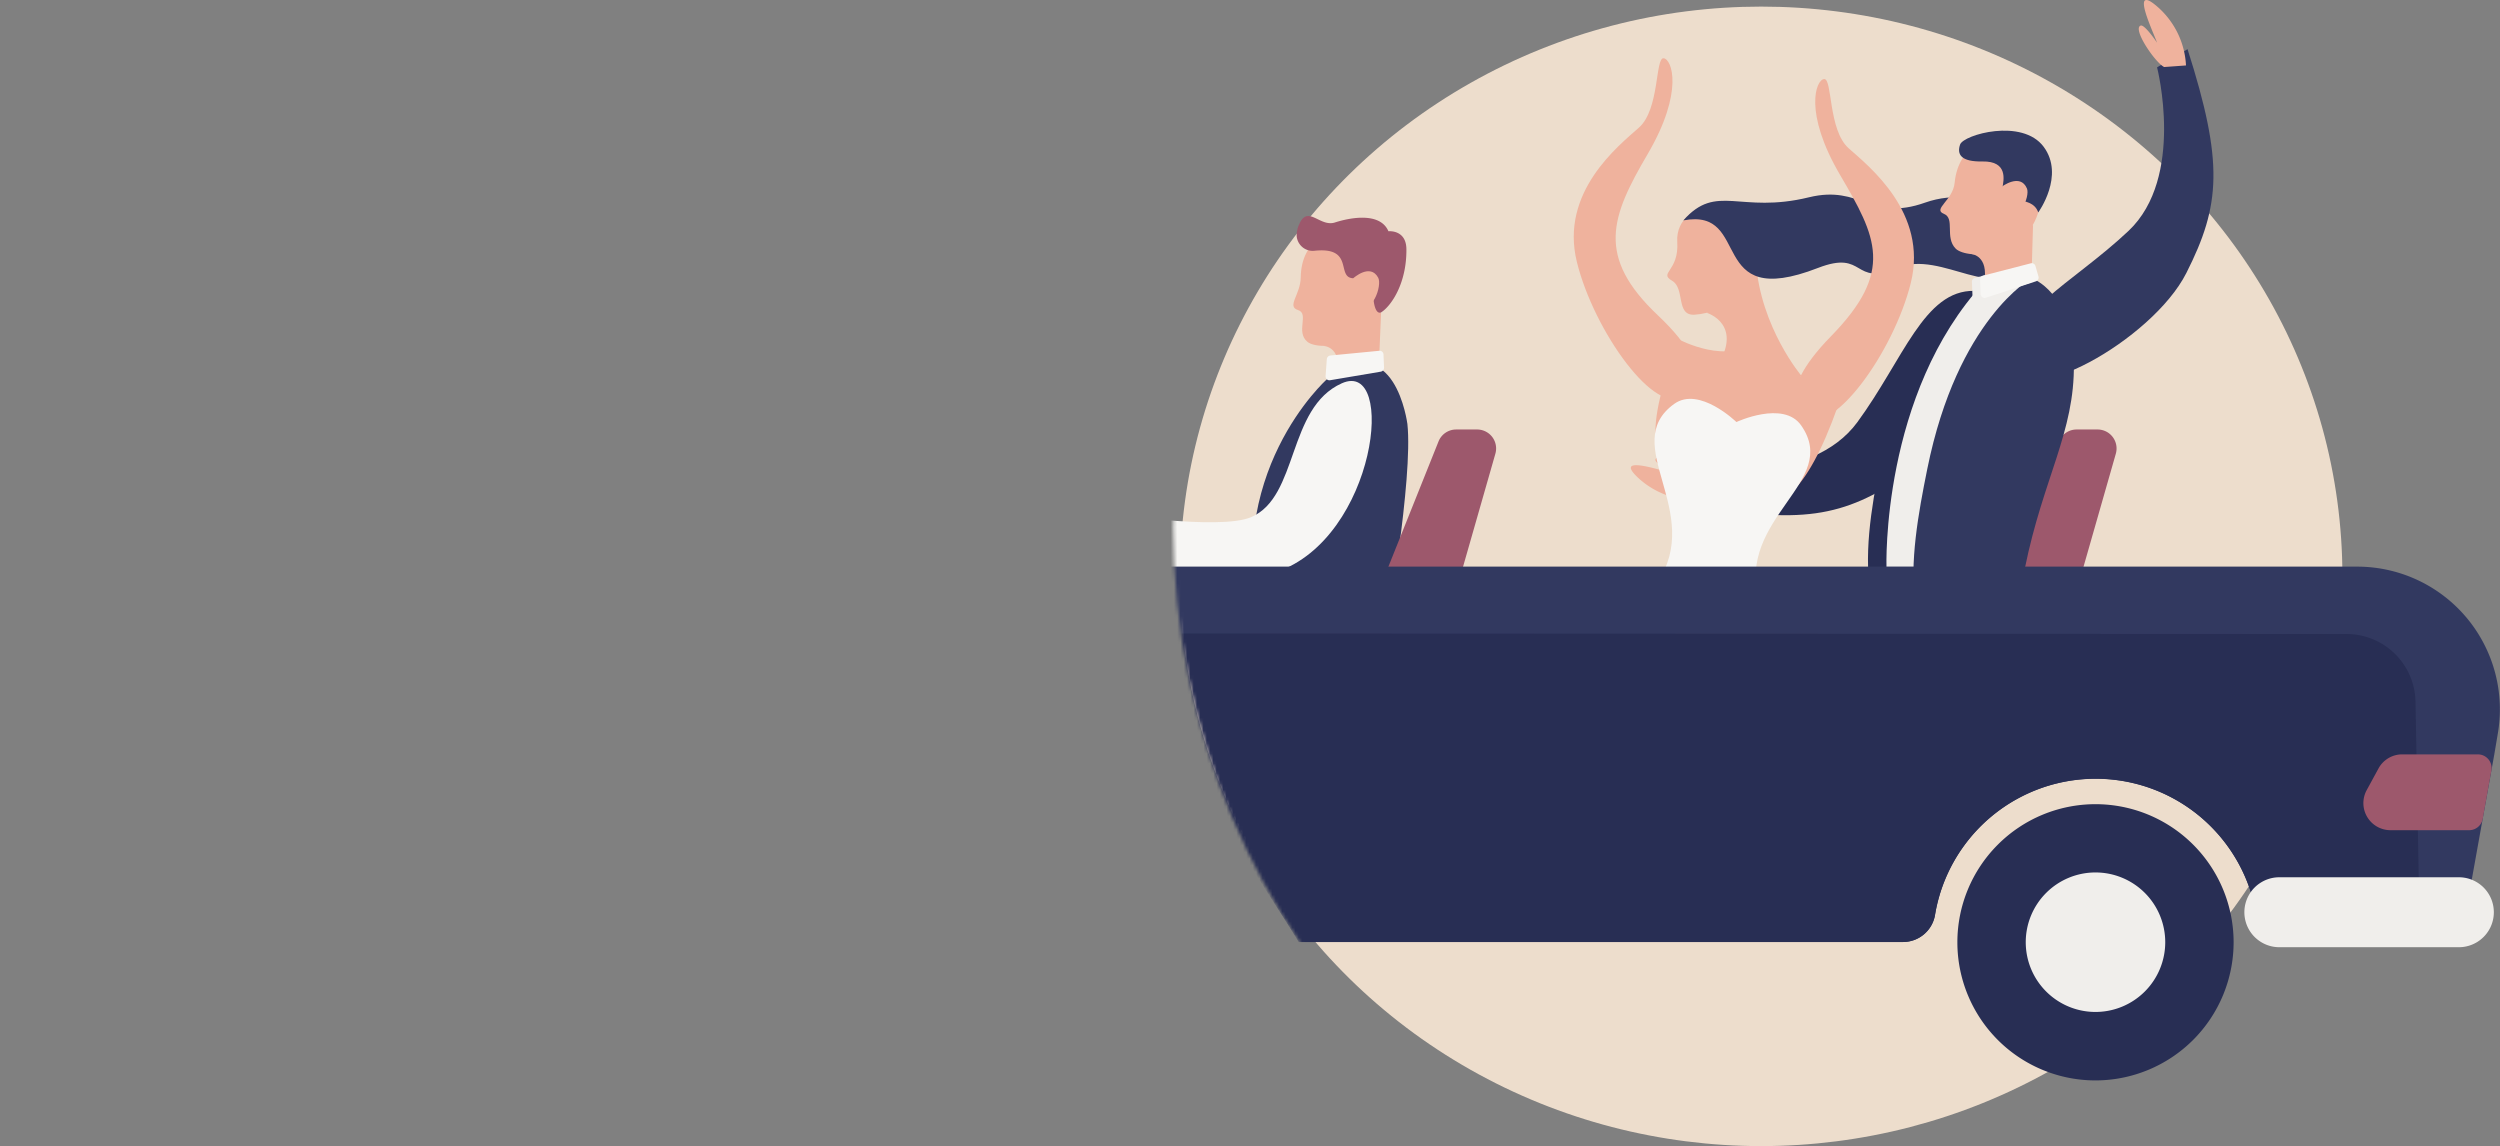 <svg xmlns="http://www.w3.org/2000/svg" xmlns:xlink="http://www.w3.org/1999/xlink" viewBox="0 0 761.3 349.01"><rect x="0" y="0" width="761.3" height="349.01" fill="#808080" stroke="none"/><defs><style>.cls-1{fill:#c4c4c4;}.cls-2{fill:none;}.cls-3{fill:#edddcc;}.cls-4{clip-path:url(#clip-path);}.cls-5{mask:url(#mask);}.cls-6{fill:#323960;}.cls-7{fill:#efb29d;}.cls-8{fill:#f7f6f4;}.cls-9{fill:#9d586c;}.cls-10{fill:#282e54;}.cls-11{fill:#f0eeeb;}</style><clipPath id="clip-path" transform="translate(354.47 0.01)"><rect class="cls-2" width="406.84" height="347.72"/></clipPath><mask id="mask" x="0" y="-65.99" width="810.31" height="453" maskUnits="userSpaceOnUse"><g transform="translate(354.47 0.01)"><g id="mask0"><circle class="cls-1" cx="229.34" cy="160.5" r="226.5"/></g></g></mask></defs><g id="Слой_2" data-name="Слой 2"><g id="Слой_1-2" data-name="Слой 1"><ellipse class="cls-3" cx="536.31" cy="175.51" rx="177" ry="173.5"/><g class="cls-4"><g class="cls-5"><path class="cls-6" d="M49.59,115.49s-32.46,28.9-19.82,77.35l37.85-.3s8.28-46.8,6.49-63.46C74.09,129.08,70.36,99.31,49.59,115.49Z" transform="translate(354.47 0.01)"/><path class="cls-7" d="M51.73,70.44s-9.95,1.89-10.1,14.06c-.07,5.21-4.38,8.78-.84,9.9s-.8,6.58,2.86,9.67,22.93,1.35,24.15-16C67.8,88,72.77,65,51.73,70.44Z" transform="translate(354.47 0.01)"/><path class="cls-7" d="M48.62,105.35s5.15.07,4.4,8l12.34-.57s.74-17.7.74-17.73l0,0Z" transform="translate(354.47 0.01)"/><path class="cls-8" d="M67,111.93l-.17-4a1.16,1.16,0,0,0-1.29-1.12l-14.9,1.44a1.21,1.21,0,0,0-1.07,1.1l-.37,5.18a1.17,1.17,0,0,0,1.36,1.25L66,113.17A1.21,1.21,0,0,0,67,111.93Z" transform="translate(354.47 0.01)"/><path class="cls-9" d="M45.86,76.35a4.91,4.91,0,0,1-5.47-4.49,8,8,0,0,1,.77-3.57c2.63-6.06,6.27.93,10.87-.55s13.75-3.26,16.31,2.67c0,0,5.4-.57,5.47,5.44.1,10.5-4.65,17.28-7.61,19.2,0,0-1.91,1.44-2.46-4.29S60.13,85,57.3,84.7C52.52,84.15,57.85,75.1,45.86,76.35Z" transform="translate(354.47 0.01)"/><path class="cls-7" d="M57.62,84.72s5.18-4.71,7.61-.14c1.17,2.21-1.46,11.31-7.23,9.49Z" transform="translate(354.47 0.01)"/><path class="cls-8" d="M-20.95,168.23c.82.36,2.2,1,4,1.65.22-4.44.61-8.88,1.25-13.31-2.8-.39-4.53-.66-4.53-.66l-.93,6.9C-21.06,164.61-21,166.42-20.95,168.23Z" transform="translate(354.47 0.01)"/><path class="cls-8" d="M54.14,116.71c-16.74,7.49-13.08,34.56-27.63,40.77-4.86,2.08-16.14,1.74-26.4.86,0,5.49-.25,11-.57,16.47,10.43,2.24,23.16,3.27,34.63-.62C64.74,163.84,70.88,109.21,54.14,116.71Z" transform="translate(354.47 0.01)"/><path class="cls-7" d="M163.38,152.17a25.22,25.22,0,0,1-18.68-6.38c-8.53-7.71,6.76-2.47,10.72-1.52,0,0-6.07-3.07-5.77-4.32.62-2.71,11.69,3,13.35,5.59Z" transform="translate(354.47 0.01)"/><path class="cls-10" d="M162.88,143.34s34.17,4.44,48.25-14.78,20.32-40.24,35.59-40-1.62,43.06-20.74,56-31.84,15.44-67.43,8.7Z" transform="translate(354.47 0.01)"/><path class="cls-9" d="M256.34,174.86l16.19-40.44a5.77,5.77,0,0,1,5.35-3.64h6.42a5.78,5.78,0,0,1,5.54,7.38L278.28,178.6a5.78,5.78,0,0,1-5.55,4.19h-11A5.77,5.77,0,0,1,256.34,174.86Z" transform="translate(354.47 0.01)"/><path class="cls-7" d="M205.23,123.57s-11.71-6.46-16.51-16.25l-5.37-2.2-13.23,32.59S185.16,180.27,205.23,123.57Z" transform="translate(354.47 0.01)"/><path class="cls-7" d="M156.81,103.38s15.49,8.15,23.15-.08l5.38,2.19L172.1,138.08S134.25,160.87,156.81,103.38Z" transform="translate(354.47 0.01)"/><path class="cls-7" d="M158.23,120.33s12.36-5.24-7.76-24.24c-19.1-18-14.33-30.17-3.19-49.19s7.37-29,4.83-29.17-1.2,15.51-7.46,21.09-24.18,19.67-18.93,40.94S150,127.36,158.23,120.33Z" transform="translate(354.47 0.01)"/><path class="cls-7" d="M165.31,95.27s11.84,3.57,2.37,17.43l26.51,1.84s-12.53-14.73-13.95-34.78Z" transform="translate(354.47 0.01)"/><path class="cls-7" d="M162.93,63.51s-7.12,2.64-6.64,10.17c.57,9-5.82,9.35-1.55,11.82,4,2.34,1,10.69,6.84,10.32C171,95.2,179.49,88.17,181,76S172.05,58.79,162.93,63.51Z" transform="translate(354.47 0.01)"/><path class="cls-6" d="M158.15,67.1c21.24-4,6.74,27.8,41,14.48,14.67-5.68,10.32,5.84,24.12,0s30.82,12,38.75-2.79c5.6-10.47-12.58-23.36-30.26-17.1-16.62,5.91-19.45-5.49-35.37-1.62C175.24,65.23,168.32,55.6,158.15,67.1Z" transform="translate(354.47 0.01)"/><path class="cls-7" d="M194.91,126.66s-10.2-5.46,8.18-24.26c19.38-19.82,13.91-30.14,2.76-49.17s-7.36-29-4.82-29.17,1.19,15.51,7.46,21.09,24.18,19.68,18.93,40.95S203.09,133.67,194.91,126.66Z" transform="translate(354.47 0.01)"/><path class="cls-8" d="M194,129.51c-5.42-7.68-19.7-1-19.7-1s-11.29-11-18.92-5.54c-17.19,12.35,9.47,32.87-5.3,54.63l15.52,2.62,15.52,2.62C174.27,157.43,206.18,146.83,194,129.51Z" transform="translate(354.47 0.01)"/><path class="cls-10" d="M253.21,84s15.07,4.76,16.44,26.91c1.29,20.94-9.58,34.78-14.95,62.21l-9.35,41.73C207.65,201,212.74,168.38,218,141.27,227,95.47,253.21,84,253.21,84Z" transform="translate(354.47 0.01)"/><path class="cls-11" d="M220,172.64s-1.69-52.76,29.79-86.74l14.4-1.2-11.91,87.94Z" transform="translate(354.47 0.01)"/><path class="cls-6" d="M264.2,84.7s12.54,4.16,12.86,26.05c.3,20.73-9.35,34.84-14.9,62.21l-9.45,41.72c-31.26-12.24-25.74-44.81-20.29-71.86C241.64,97.09,264.2,84.7,264.2,84.7Z" transform="translate(354.47 0.01)"/><path class="cls-6" d="M302.4,20.5S311,54,293.7,70.31s-37.36,25.16-35.24,40.32,42.43-6.88,52.87-27.53,11.39-33.56.35-68.14Z" transform="translate(354.47 0.01)"/><path class="cls-11" d="M263.8,84.87l-.92-3.16a1.18,1.18,0,0,0-1.44-.83L246.92,84.6a1.21,1.21,0,0,0-.9,1.22l.18,4.42a1.19,1.19,0,0,0,1.56,1.09l15.27-5A1.23,1.23,0,0,0,263.8,84.87Z" transform="translate(354.47 0.01)"/><path class="cls-7" d="M252.21,42.34s-10.24,1-11.46,13.36c-.52,5.29-6.79,8-3.28,9.4s.2,7.16,3.6,10.6,23.11,3.39,25.87-14.14C266.94,61.54,274,38.65,252.21,42.34Z" transform="translate(354.47 0.01)"/><path class="cls-7" d="M246,77.37s5.19.55,3.75,8.53l14.4-1.2s.45-16.16.48-16.21l0,0Z" transform="translate(354.47 0.01)"/><path class="cls-6" d="M266.22,64.68s8.18-11.22,1.64-20S243.46,41,242.42,44s.27,5.28,6.79,5.16c7.85-.15,6.51,5.68,6.09,8C254.28,62.91,264.15,58.69,266.22,64.68Z" transform="translate(354.47 0.01)"/><path class="cls-7" d="M255.07,56.87s5.68-4.31,7.71.53c1,2.34-2.48,11.32-8.15,9Z" transform="translate(354.47 0.01)"/><path class="cls-8" d="M266.29,84.2,265.37,81a1.18,1.18,0,0,0-1.44-.82L249.4,83.93a1.21,1.21,0,0,0-.89,1.22l.17,4.41a1.2,1.2,0,0,0,1.57,1.1l15.27-5A1.21,1.21,0,0,0,266.29,84.2Z" transform="translate(354.47 0.01)"/><path class="cls-9" d="M67.4,174.86l16.19-40.44a5.77,5.77,0,0,1,5.35-3.64h6.41a5.78,5.78,0,0,1,5.55,7.38L89.33,178.6a5.78,5.78,0,0,1-5.54,4.19H72.74A5.76,5.76,0,0,1,67.4,174.86Z" transform="translate(354.47 0.01)"/><path class="cls-6" d="M-57.21,185.05c.14-4.18.37-8.36.72-12.51h-3.1c-2.42,19.15-3,38.29.2,57.37C-57.43,215.11-57.72,200-57.21,185.05Z" transform="translate(354.47 0.01)"/><path class="cls-6" d="M-20.09,186.17c.18-3.75.48-7.51.93-11.28a6,6,0,0,1,.78-2.35h-2.44q.16,6.78.28,13.57A3.47,3.47,0,0,1-20.09,186.17Z" transform="translate(354.47 0.01)"/><path class="cls-6" d="M-18.65,267.93a89.34,89.34,0,0,0,0-11.8,5.58,5.58,0,0,1-5.88-.38C-22.68,259.89-20.71,264-18.65,267.93Z" transform="translate(354.47 0.01)"/><path class="cls-6" d="M-43.88,226.93c-4.36,14.72-2.49,31.07,2.46,45.86,1.77-12.15,1.05-24.72-.58-37Q-43.11,231.37-43.88,226.93Z" transform="translate(354.47 0.01)"/><path class="cls-6" d="M-8.16,272.88c-.26-.47-.53-.92-.78-1.39a75.21,75.21,0,0,1-2.4,12.73,4.83,4.83,0,0,1-1.86,2.62h8.44Q-6.45,279.87-8.16,272.88Z" transform="translate(354.47 0.01)"/><path class="cls-6" d="M-46.61,286.84a114.32,114.32,0,0,1-9-31.51" transform="translate(354.47 0.01)"/><path class="cls-6" d="M-150.75,286.84H-46.61" transform="translate(354.47 0.01)"/><path class="cls-6" d="M-160.65,278.73a9.9,9.9,0,0,0,9.9,8.11" transform="translate(354.47 0.01)"/><path class="cls-6" d="M-209.62,237.12a49.69,49.69,0,0,1,49,41.61" transform="translate(354.47 0.01)"/><path class="cls-6" d="M-258.54,278.73a49.63,49.63,0,0,1,48.92-41.61" transform="translate(354.47 0.01)"/><path class="cls-6" d="M-268.44,286.84a9.89,9.89,0,0,0,9.9-8.11" transform="translate(354.47 0.01)"/><path class="cls-6" d="M-342.6,286.84h74.16" transform="translate(354.47 0.01)"/><path class="cls-6" d="M-354,271.65a11.88,11.88,0,0,0,11.39,15.19" transform="translate(354.47 0.01)"/><path class="cls-6" d="M-348.52,252.78-354,271.65" transform="translate(354.47 0.01)"/><path class="cls-6" d="M-345.64,242.9l-2.88,9.88" transform="translate(354.47 0.01)"/><path class="cls-6" d="M-339.35,229.69a45.44,45.44,0,0,0-6.29,13.21" transform="translate(354.47 0.01)"/><path class="cls-6" d="M-315.47,212a45.51,45.51,0,0,0-23.88,17.74" transform="translate(354.47 0.01)"/><line class="cls-6" x1="200.59" y1="180.35" x2="169.2" y2="186.43"/><path class="cls-6" d="M-69.41,172.54h-42.51a22.25,22.25,0,0,0-3.39.32l-38.57,7.48" transform="translate(354.47 0.01)"/><path class="cls-6" d="M363.49,172.54H-.33c-.38,7.15-.93,14.3-1.34,21.45q8.32,22.48,16.18,45.14c6,17.37,17.08,32.13,26.54,47.71H224.86a9.91,9.91,0,0,0,9.9-8.11,49.59,49.59,0,0,1,97.89,0,9.89,9.89,0,0,0,9.9,8.11H384.4a12.46,12.46,0,0,0,12.27-10.3l4.27-23.76,4.16-23.09,1-5.93A43.47,43.47,0,0,0,363.49,172.54Z" transform="translate(354.47 0.01)"/><path class="cls-6" d="M-26.2,251.77q-.63-4.11-1.14-8.23c-.28,1-.59,2-.91,3Q-27.27,249.16-26.2,251.77Z" transform="translate(354.47 0.01)"/><path class="cls-6" d="M-44.81,220.2c-.15-1.43-.27-2.87-.35-4.31-.16-2.67,1.83-4.34,4.07-4.77.54-7.74,1.32-15.48,2-23.2.46-5.08.93-10.22,1.28-15.38h-8.6c-1.34,15.34-.95,31.08-2,46.58A5.66,5.66,0,0,1-44.81,220.2Z" transform="translate(354.47 0.01)"/><path class="cls-10" d="M-57.42,192.87h-4a174.42,174.42,0,0,0,2,37C-57.77,217.68-57.68,205.25-57.42,192.87Z" transform="translate(354.47 0.01)"/><path class="cls-10" d="M-43.88,226.93c-4.36,14.72-2.49,31.07,2.46,45.86,1.77-12.15,1.05-24.72-.58-37Q-43.11,231.37-43.88,226.93Z" transform="translate(354.47 0.01)"/><path class="cls-10" d="M381.1,213.63a21,21,0,0,0-20.94-20.57l-361.77-.17L-1.67,194q8.32,22.47,16.18,45.13c6,17.38,17.09,32.15,26.55,47.73h183.8a9.91,9.91,0,0,0,9.9-8.1,49.59,49.59,0,0,1,97.89,0,9.89,9.89,0,0,0,9.9,8.1h39.89Z" transform="translate(354.47 0.01)"/><path class="cls-10" d="M-26.2,251.77q-.63-4.11-1.14-8.23c-.28,1-.59,2-.91,3Q-27.27,249.16-26.2,251.77Z" transform="translate(354.47 0.01)"/><path class="cls-10" d="M-44.81,220.2c-.15-1.43-.27-2.87-.35-4.31-.16-2.67,1.83-4.33,4.07-4.77.42-6.09,1-12.17,1.57-18.25h-7.89c-.24,8.75-.37,17.54-1,26.25A5.66,5.66,0,0,1-44.81,220.2Z" transform="translate(354.47 0.01)"/><path class="cls-7" d="M311.21,19.92a25.42,25.42,0,0,0-8.61-17.8C294-5.41,301,9.15,302.4,13c0,0-3.78-5.66-5-5.22-2.61.95,4.4,11.27,7.16,12.62Z" transform="translate(354.47 0.01)"/><path class="cls-10" d="M325.71,286.86A42.06,42.06,0,1,0,283.65,329,42.11,42.11,0,0,0,325.71,286.86Z" transform="translate(354.47 0.01)"/><path class="cls-11" d="M304.89,286.86a21.24,21.24,0,1,0-21.24,21.29A21.25,21.25,0,0,0,304.89,286.86Z" transform="translate(354.47 0.01)"/><path class="cls-9" d="M404.2,234.65l-2.63,14.69a4.2,4.2,0,0,1-4.13,3.46h-24a8.25,8.25,0,0,1-7.22-12.17l3.61-6.63a8.21,8.21,0,0,1,7.21-4.29h23A4.18,4.18,0,0,1,404.2,234.65Z" transform="translate(354.47 0.01)"/><path class="cls-11" d="M394.63,288.43H339.31a10.65,10.65,0,0,1,0-21.29h55.32a10.65,10.65,0,0,1,0,21.29Z" transform="translate(354.47 0.01)"/></g></g></g></g></svg>